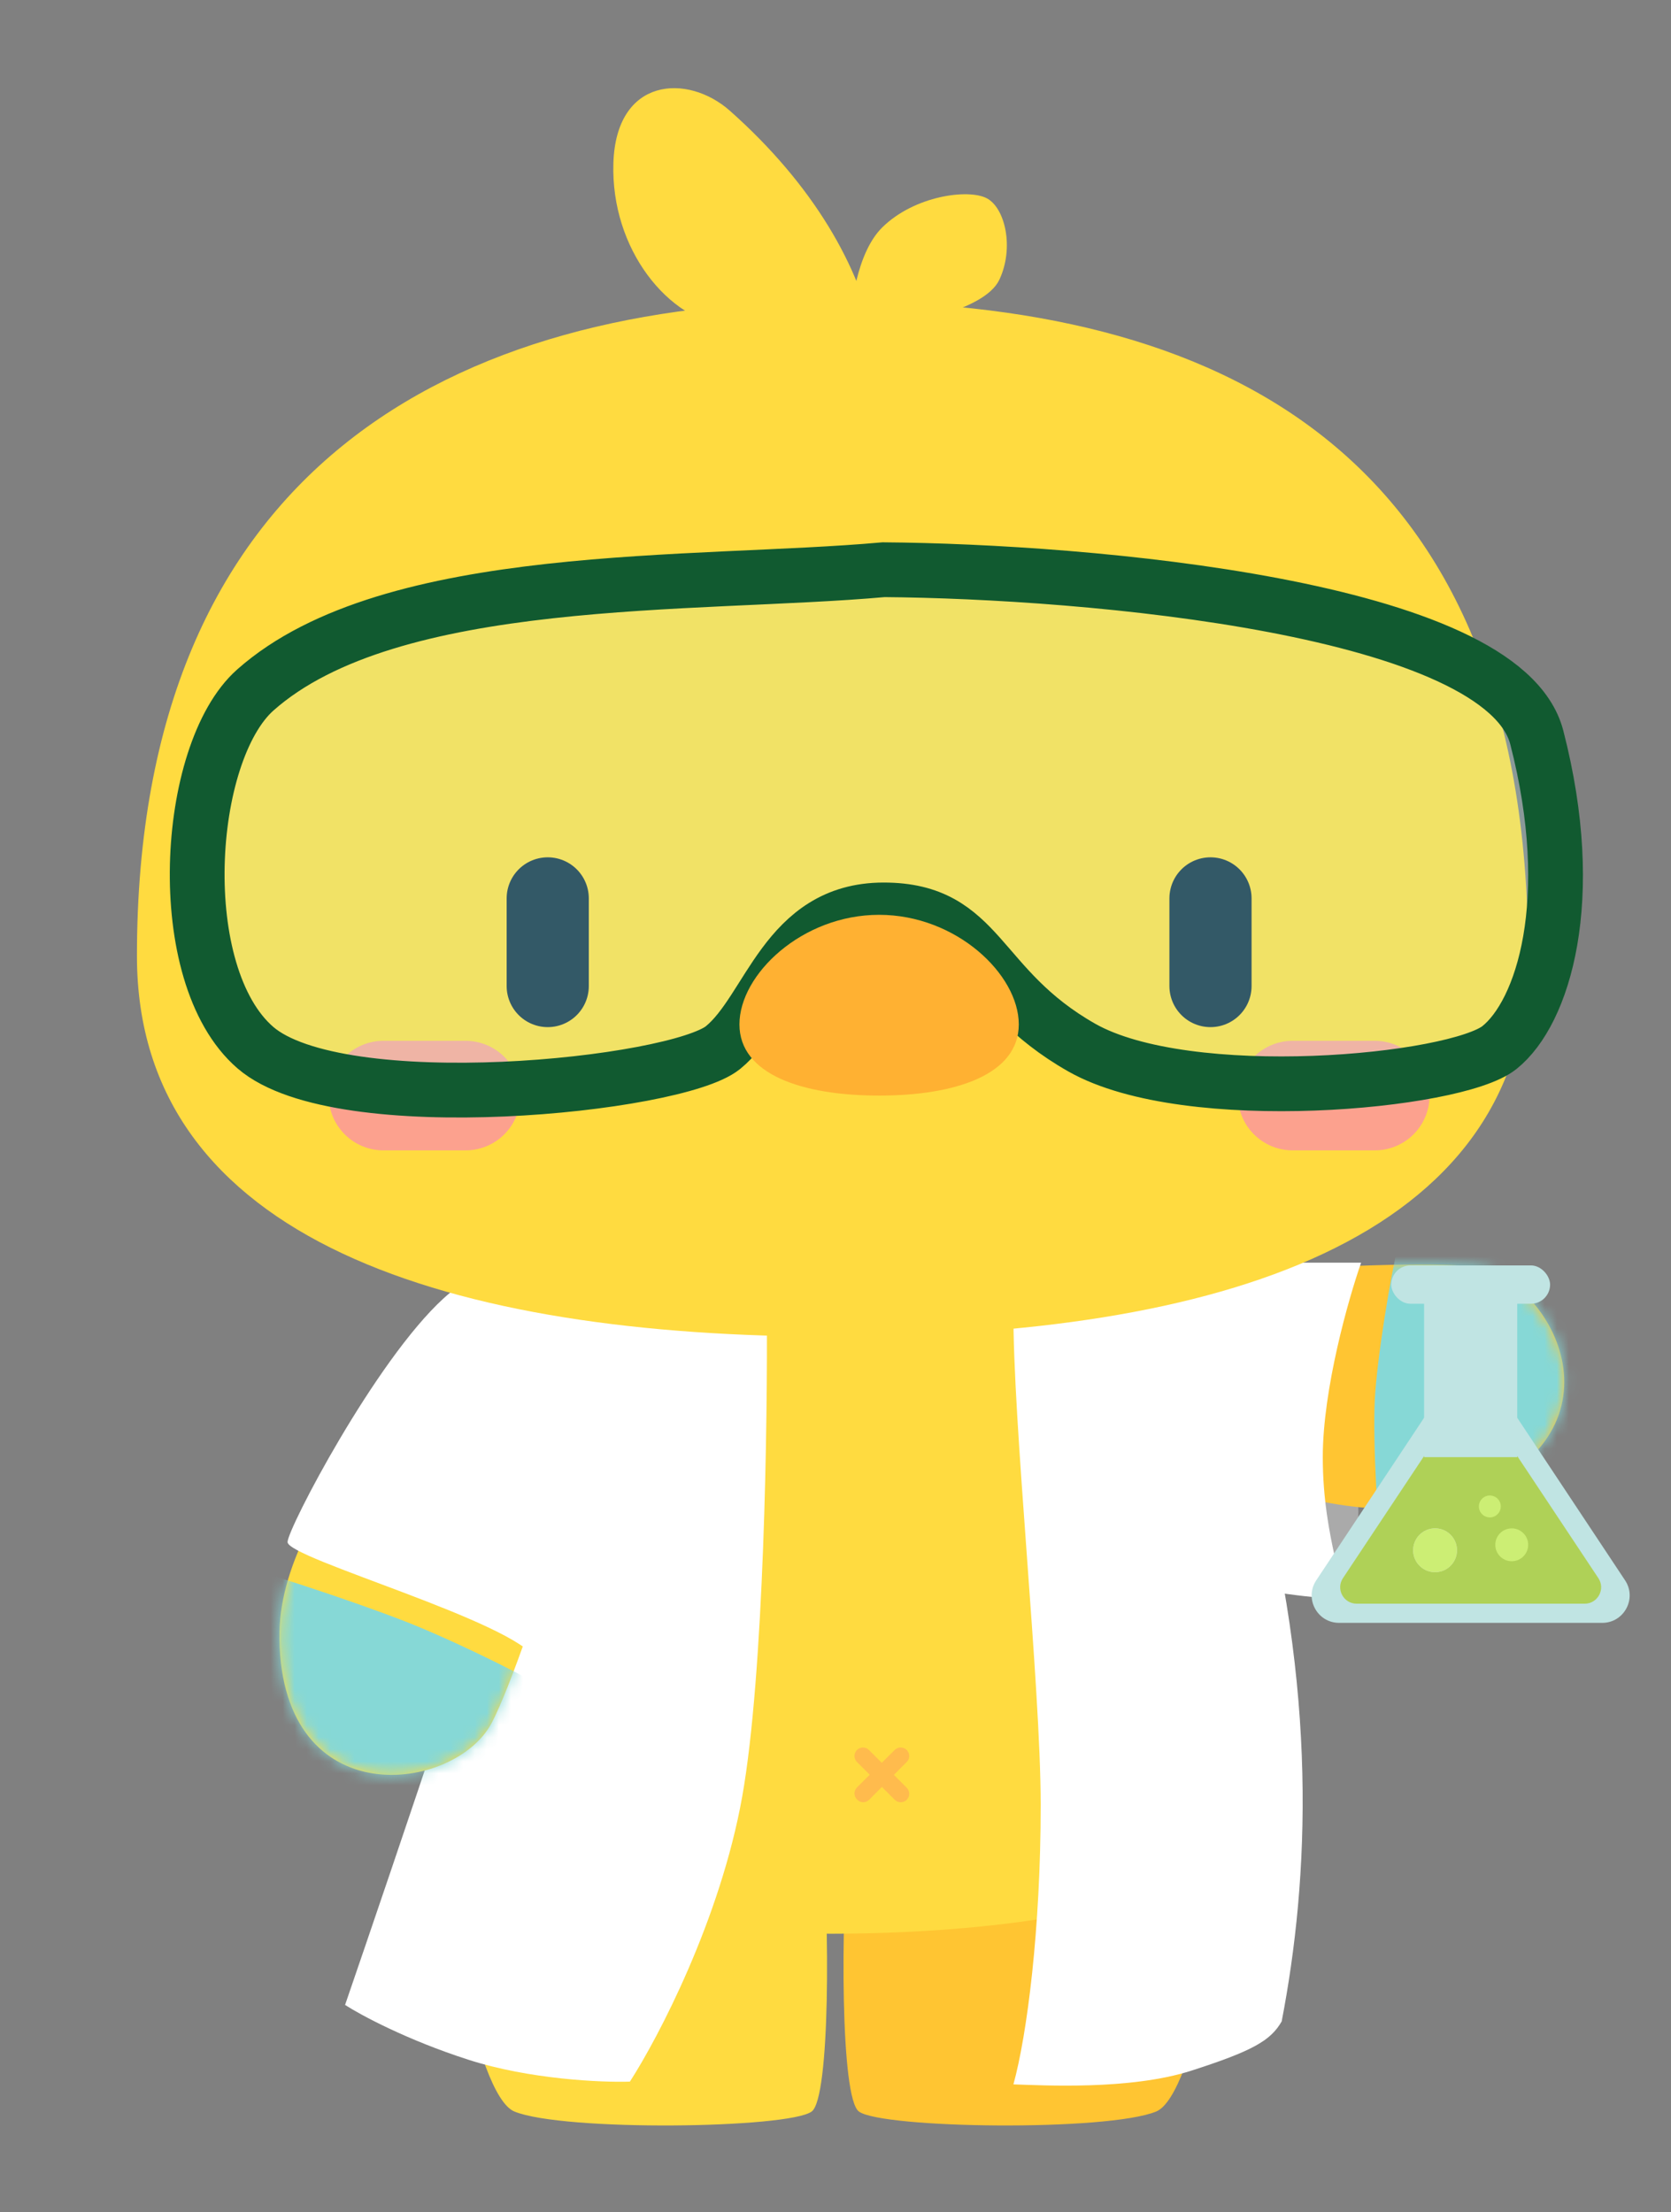 <svg width="139" height="184" viewBox="0 0 139 184" fill="none" xmlns="http://www.w3.org/2000/svg">
<rect x="0" y="0" width="139" height="184" fill="#808080" stroke="none"/>
<g id="chem Ducky" clip-path="url(#clip0_1824_1083)">
<ellipse id="Ellipse 787" cx="110.945" cy="125.752" rx="2.05" ry="6.834" fill="#AAAAAA"/>
<path id="Vector 21" d="M122.263 124.338C111.338 128.733 93.977 119.564 86.662 114.43C86.301 113.487 85.798 111.083 86.673 109.018C87.767 106.436 115.902 104.598 122.431 105.345C128.961 106.093 135.919 118.844 122.263 124.338Z" fill="#FFC532"/>
<path id="Vector 19" d="M96.172 175.625C99.439 174.289 102.621 156.486 101.976 147.623L70.588 152.632C69.943 159.825 69.9 174.494 71.448 175.625C73.383 177.038 92.087 177.295 96.172 175.625Z" fill="#FFC532"/>
<path id="Vector 17" d="M98.625 155.905C108.394 149.409 95.188 108.886 85.647 103.782C76.105 98.677 60.586 99.451 53.77 103.782C46.954 108.112 30.112 149.255 39.881 155.905C49.65 162.556 88.856 162.402 98.625 155.905Z" fill="#FFDB40"/>
<path id="Vector 18" d="M42.794 175.625C39.526 174.289 36.344 156.486 36.989 147.623L68.377 152.632C69.022 159.825 69.065 174.494 67.517 175.625C65.582 177.038 46.879 177.295 42.794 175.625Z" fill="#FFDB40"/>
<path id="Vector 948" d="M61.737 149.444C63.559 139.238 63.863 118.158 63.787 108.894L47.84 107.982C47.309 109.349 45.745 113.906 43.74 121.196C41.735 128.486 32.881 154.608 28.704 166.758C29.995 167.593 33.853 169.674 38.956 171.314C44.059 172.955 50.043 173.213 52.397 173.137C54.751 169.492 59.914 159.65 61.737 149.444Z" fill="white"/>
<path id="Vector 949" d="M86.569 150.128C86.569 140.104 84.225 118.158 84.301 108.894L100.248 107.982C100.779 109.349 102.343 113.906 104.348 121.196C109.673 140.56 108.894 156.279 106.616 168.125C105.704 169.72 104.201 170.585 99.098 172.226C93.995 173.866 86.655 173.441 84.301 173.365C85.429 169.264 86.569 160.495 86.569 150.128Z" fill="white"/>
<path id="Vector 20" d="M23.238 136.329C23.037 124.555 37.803 111.615 45.211 106.617C46.221 106.617 48.645 107.005 50.262 108.56C52.282 110.504 43.948 137.44 40.917 143.271C37.887 149.103 23.491 151.046 23.238 136.329Z" fill="#FFDB40"/>
<path id="Vector" d="M71.793 149.901C71.886 149.902 71.979 149.884 72.066 149.848C72.152 149.813 72.231 149.761 72.297 149.696L75.462 146.512C75.579 146.377 75.64 146.203 75.633 146.025C75.626 145.847 75.552 145.678 75.425 145.552C75.298 145.426 75.129 145.352 74.95 145.345C74.771 145.338 74.596 145.399 74.46 145.515L71.288 148.663C71.221 148.729 71.168 148.807 71.132 148.893C71.096 148.979 71.077 149.072 71.077 149.165C71.077 149.259 71.096 149.351 71.132 149.437C71.168 149.523 71.221 149.602 71.288 149.667C71.352 149.738 71.429 149.795 71.516 149.835C71.603 149.876 71.697 149.898 71.793 149.901Z" fill="#FFBB4D"/>
<path id="Vector_2" d="M74.924 149.901C75.016 149.902 75.109 149.884 75.195 149.849C75.281 149.813 75.359 149.762 75.425 149.696C75.491 149.631 75.543 149.553 75.579 149.467C75.615 149.381 75.633 149.288 75.633 149.195C75.633 149.102 75.615 149.01 75.579 148.924C75.543 148.838 75.491 148.76 75.425 148.694L72.284 145.553C72.219 145.487 72.141 145.435 72.055 145.399C71.969 145.363 71.877 145.345 71.783 145.345C71.69 145.345 71.598 145.363 71.512 145.399C71.426 145.435 71.348 145.487 71.282 145.553C71.151 145.686 71.077 145.865 71.077 146.051C71.077 146.237 71.151 146.416 71.282 146.549L74.43 149.696C74.561 149.827 74.739 149.9 74.924 149.901Z" fill="#FFBB4D"/>
<path id="Vector 950" d="M110.034 121.197C110.034 115.547 112.16 108.06 113.223 105.022H104.566C102.926 105.022 98.415 105.933 96.365 106.389L101.605 131.676C104.414 132.208 110.262 133.18 111.173 132.815C112.312 132.36 110.034 128.259 110.034 121.197Z" fill="white"/>
<path id="Vector 946" d="M23.92 128.259C23.92 127.165 31.21 113.177 36.906 107.983C42.601 102.79 49.435 105.139 53.08 107.071C60.826 111.172 54.523 132.511 51.941 140.333C50.119 140.636 46.109 140.606 44.651 138.055C42.829 134.865 23.92 129.626 23.92 128.259Z" fill="white"/>
<path id="Ellipse 11" d="M127.119 79.507C127.119 103.287 101.044 111.172 69.351 111.172C37.658 111.172 11.391 103.287 11.391 79.507C11.391 38.961 37.658 25.059 69.351 25.059C101.044 25.059 127.119 37.03 127.119 79.507Z" fill="#FFDB40"/>
<path id="Line 3" d="M31.894 91.125H38.728" stroke="#FCA18E" stroke-width="9.113" stroke-linecap="round"/>
<path id="Line 4" d="M107.527 91.125H114.361" stroke="#FCA18E" stroke-width="9.113" stroke-linecap="round"/>
<path id="Vector 7" d="M45.562 74.723V82.013" stroke="#123041" stroke-width="6.834" stroke-linecap="round"/>
<path id="Vector 8" d="M100.693 74.723V82.013" stroke="#123041" stroke-width="6.834" stroke-linecap="round"/>
<path id="Vector 955" d="M127.836 61.337C125.035 50.491 90.445 47.517 73.501 47.385C57.853 48.789 32.522 47.385 21.24 57.388C15.366 62.596 14.237 81.079 21.24 87.133C28.243 93.188 56.252 90.292 60.142 87.133C64.032 83.974 65.331 75.683 73.501 75.683C81.67 75.683 81.167 82.132 89.986 87.133C98.804 92.135 121.093 90.029 124.724 87.133C128.355 84.238 131.337 74.893 127.836 61.337Z" fill="#BDFEFF" fill-opacity="0.2" stroke="#115A30" stroke-width="4.556"/>
<path id="Ellipse 15" d="M84.746 85.201C84.746 89.353 79.544 91.124 73.128 91.124C66.711 91.124 61.509 89.353 61.509 85.201C61.509 81.049 66.711 76.089 73.128 76.089C79.544 76.089 84.746 81.049 84.746 85.201Z" fill="#FFB132"/>
<path id="Vector 13" d="M60.715 9.213C67.627 15.342 71.597 22.216 72.772 28.473L60.609 27.175C55.6 26.642 50.803 20.738 51.024 13.572C51.245 6.406 57.2 6.097 60.715 9.213Z" fill="#FFDB40"/>
<path id="Vector 14" d="M73.41 18.894C71.258 20.996 70.715 25.575 70.712 27.602C74.88 27.216 81.876 25.935 83.13 23.265C84.384 20.596 83.602 17.277 82.075 16.486C80.547 15.695 76.1 16.268 73.41 18.894Z" fill="#FFDB40"/>
<g id="Group 1263">
<mask id="mask0_1824_1083" style="mask-type:alpha" maskUnits="userSpaceOnUse" x="86" y="105" width="45" height="21">
<path id="Vector 951" d="M122.263 124.337C111.338 128.732 93.977 119.563 86.662 114.429C86.301 113.486 85.798 111.082 86.673 109.017C87.766 106.436 115.902 104.597 122.431 105.345C128.96 106.092 135.919 118.843 122.263 124.337Z" fill="#FFC532"/>
</mask>
<g mask="url(#mask0_1824_1083)">
<path id="Vector 952" d="M114.362 116.413C114.544 112.951 115.677 106.01 116.436 102.973L138.99 102.061L144.685 125.07L115.069 130.766C114.614 127.424 114.179 119.876 114.362 116.413Z" fill="#86D8D6"/>
</g>
</g>
<g id="Group 1264">
<mask id="mask1_1824_1083" style="mask-type:alpha" maskUnits="userSpaceOnUse" x="23" y="106" width="28" height="42">
<path id="Vector 954" d="M23.239 136.328C23.037 124.554 37.803 111.614 45.212 106.616C46.222 106.616 48.647 107.005 50.263 108.56C52.283 110.504 43.949 137.439 40.918 143.27C37.888 149.102 23.492 151.046 23.239 136.328Z" fill="#FFDB40"/>
</mask>
<g mask="url(#mask1_1824_1083)">
<path id="Vector 953" d="M33.717 134.865C29.525 133.224 20.808 130.308 16.859 129.397L13.67 154.457L28.477 166.075L47.842 141.927C45.108 140.028 37.909 136.505 33.717 134.865Z" fill="#86D8D6"/>
</g>
</g>
<path id="Polygon 43" d="M120.437 114.944C121.338 113.586 123.332 113.586 124.234 114.944L135.179 131.441C136.184 132.955 135.098 134.979 133.281 134.979H111.389C109.572 134.979 108.486 132.955 109.491 131.441L120.437 114.944Z" fill="#C0E4E3"/>
<path id="Polygon 44" d="M121.197 116.987C121.738 116.173 122.933 116.173 123.474 116.987L132.959 131.262C133.563 132.17 132.911 133.385 131.821 133.385H112.85C111.759 133.385 111.108 132.17 111.711 131.262L121.197 116.987Z" fill="#AFD157"/>
<rect id="Rectangle 1613" x="118.463" y="107.072" width="7.746" height="14.124" fill="#C0E4E3"/>
<rect id="Rectangle 1614" x="115.729" y="105.249" width="13.213" height="3.189" rx="1.595" fill="#C0E4E3"/>
<circle id="Ellipse 788" cx="119.374" cy="128.942" r="1.823" fill="#D9D9D9"/>
<circle id="Ellipse 790" cx="119.374" cy="128.942" r="1.823" fill="#CCEE74"/>
<circle id="Ellipse 791" cx="125.752" cy="128.487" r="1.367" fill="#CCEE74"/>
<circle id="Ellipse 789" cx="123.93" cy="125.297" r="0.911" fill="#CCEE74"/>
</g>
<defs>
<clipPath id="clip0_1824_1083">
<rect width="138.51" height="183.617" fill="white"/>
</clipPath>
</defs>
</svg>
